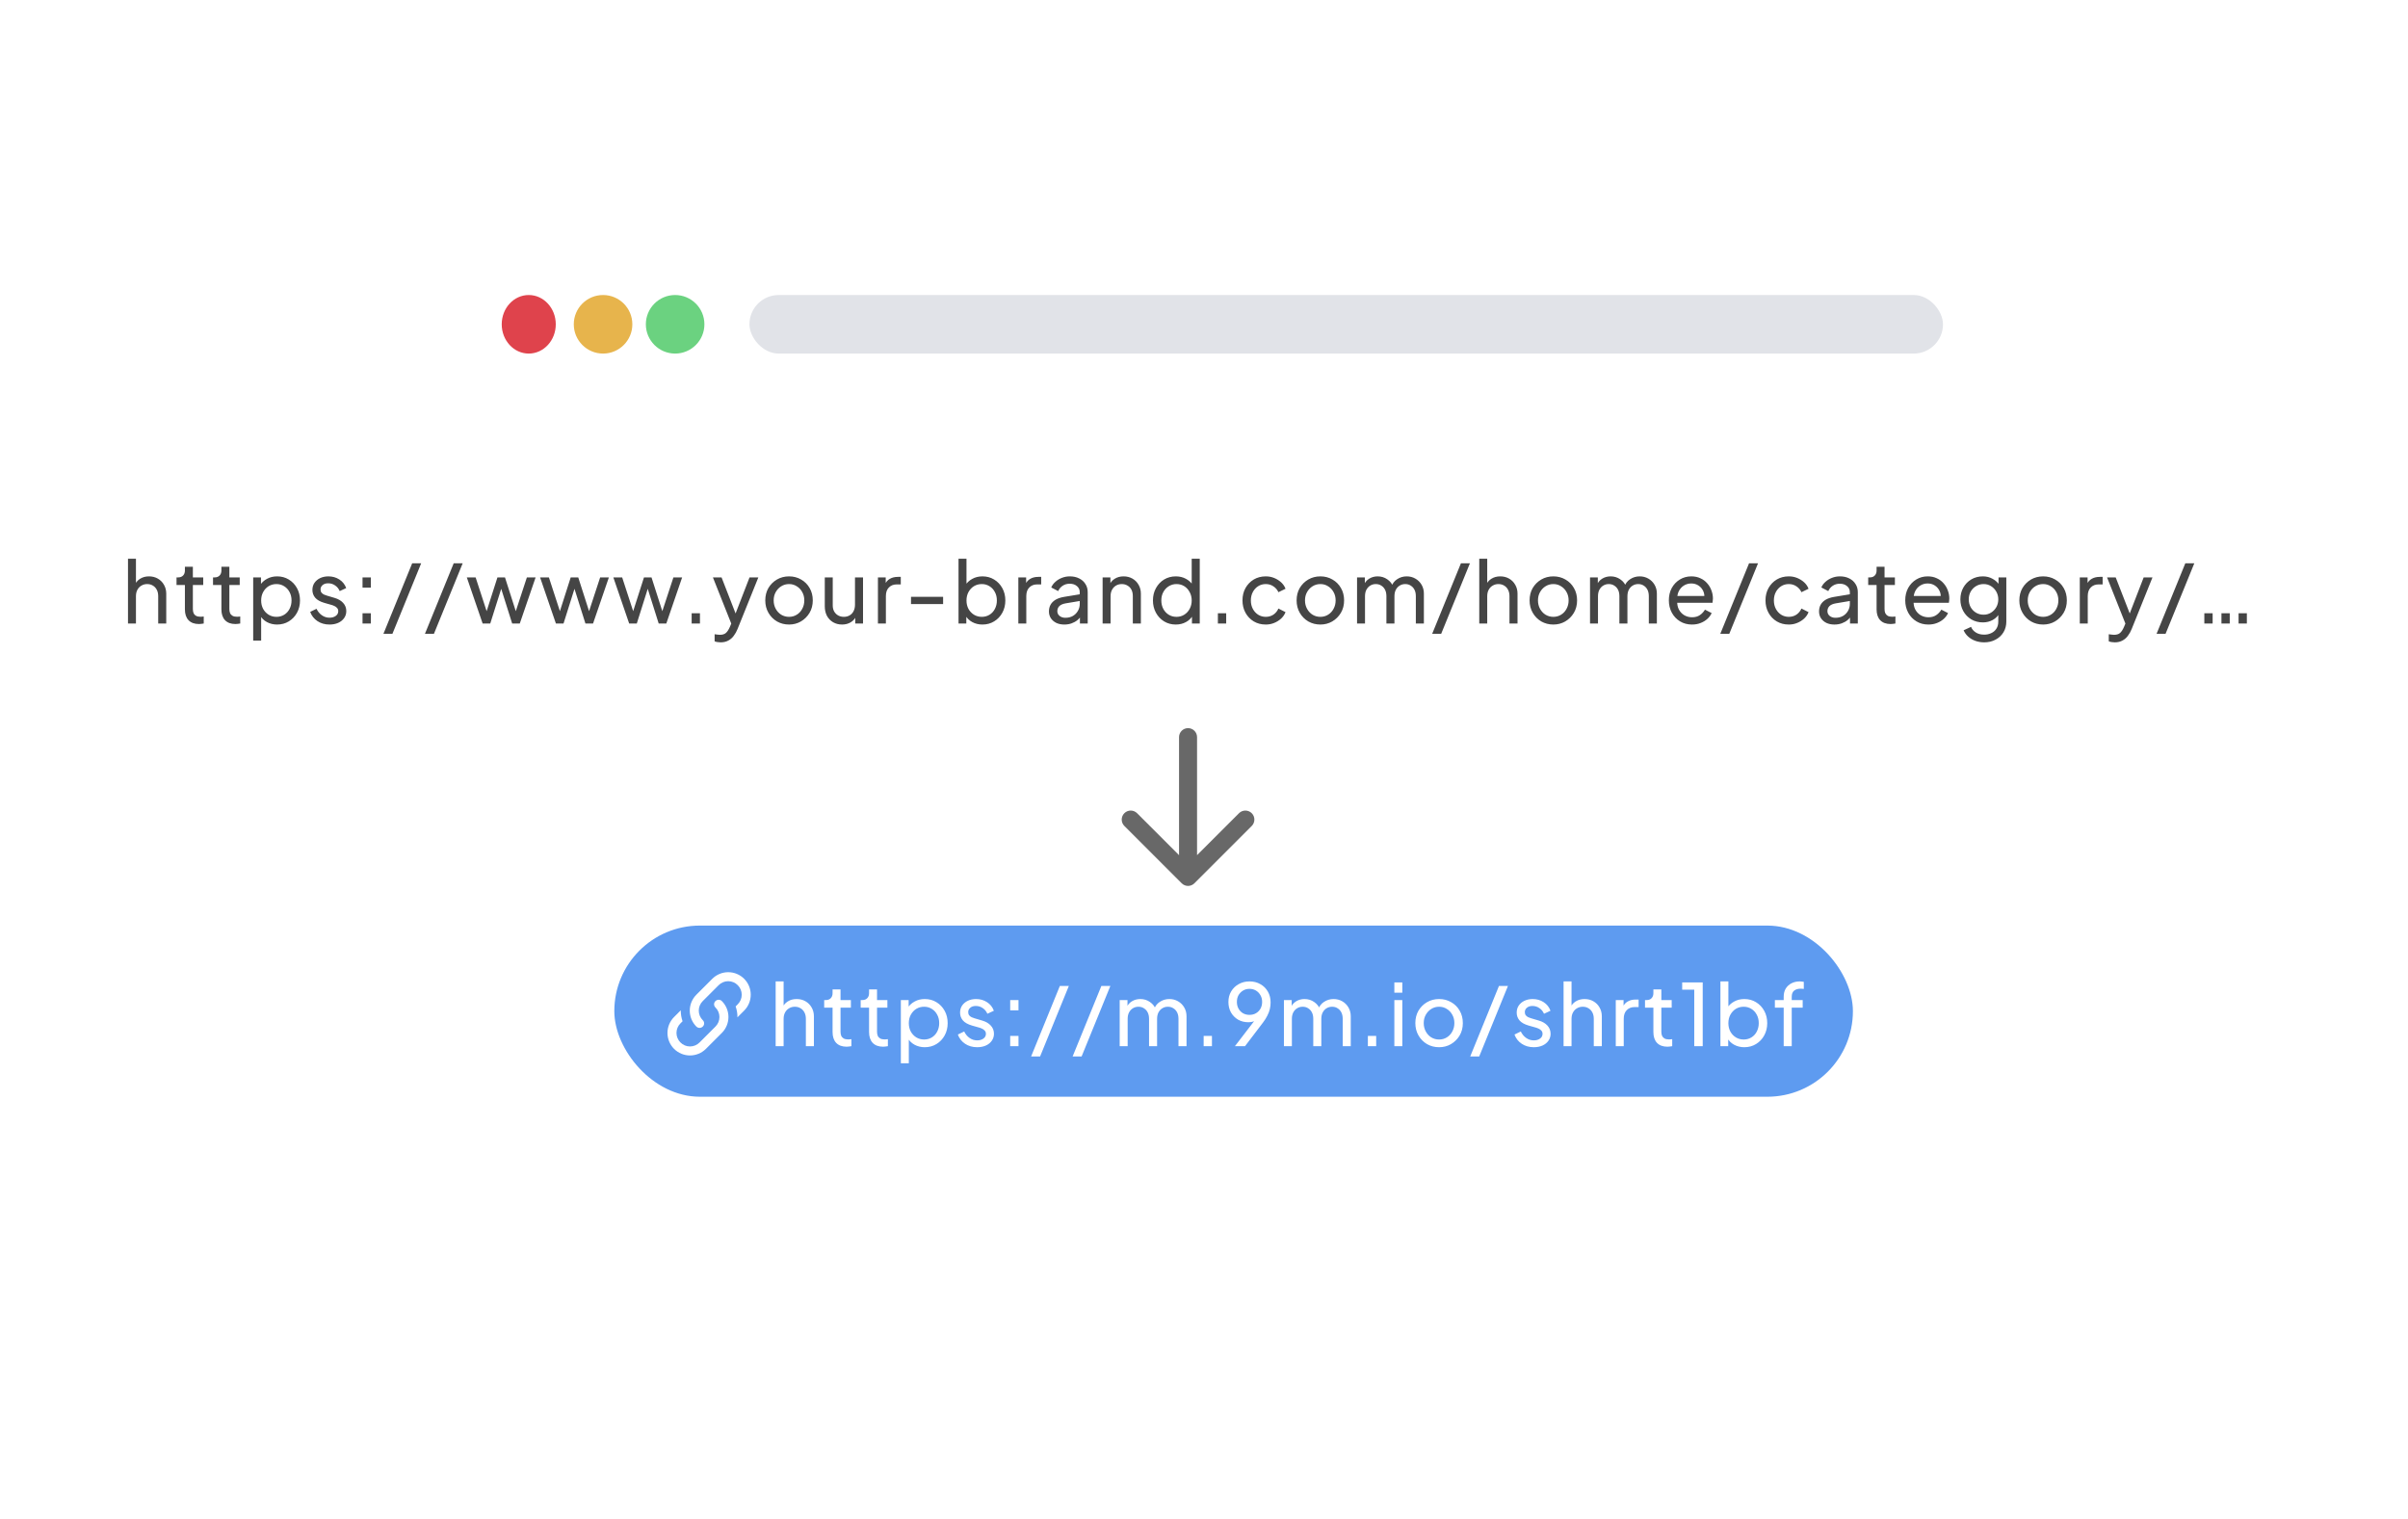 <svg width="336" height="212" viewBox="0 0 336 212" fill="none" xmlns="http://www.w3.org/2000/svg">
<g clip-path="url(#clip0_2680_52444)">
<g filter="url(#filter0_d_2680_52444)">
<rect x="60.581" y="34.879" width="221.217" height="142.032" rx="7.542" fill="white"/>
</g>
<ellipse cx="73.779" cy="45.249" rx="3.771" ry="4.085" fill="#DF434C"/>
<circle cx="84.148" cy="45.249" r="4.085" fill="#E7B44C"/>
<circle cx="94.204" cy="45.249" r="4.085" fill="#6BD280"/>
<rect x="104.573" y="41.164" width="166.541" height="8.17" rx="4.085" fill="#E1E3E8"/>
<g filter="url(#filter1_d_2680_52444)">
<rect x="3.391" y="71.959" width="329.941" height="23.881" rx="11.941" fill="white"/>
</g>
<path d="M17.86 87V77.961H18.97V81.818L18.767 81.71C18.926 81.304 19.181 80.99 19.531 80.767C19.89 80.536 20.308 80.421 20.785 80.421C21.247 80.421 21.657 80.524 22.015 80.731C22.381 80.938 22.668 81.225 22.875 81.591C23.09 81.957 23.197 82.371 23.197 82.833V87H22.075V83.191C22.075 82.833 22.007 82.53 21.872 82.283C21.744 82.037 21.565 81.846 21.334 81.71C21.104 81.567 20.837 81.495 20.535 81.495C20.24 81.495 19.973 81.567 19.734 81.71C19.496 81.846 19.308 82.041 19.173 82.295C19.038 82.542 18.97 82.841 18.97 83.191V87H17.86ZM27.759 87.072C27.131 87.072 26.645 86.892 26.303 86.534C25.968 86.176 25.801 85.671 25.801 85.018V81.627H24.631V80.564H24.87C25.156 80.564 25.383 80.476 25.55 80.301C25.718 80.126 25.801 79.895 25.801 79.609V79.083H26.912V80.564H28.357V81.627H26.912V84.982C26.912 85.197 26.944 85.384 27.007 85.543C27.079 85.702 27.194 85.83 27.354 85.925C27.513 86.013 27.724 86.057 27.986 86.057C28.042 86.057 28.11 86.053 28.189 86.045C28.277 86.037 28.357 86.029 28.428 86.021V87C28.325 87.024 28.209 87.04 28.082 87.048C27.954 87.064 27.847 87.072 27.759 87.072ZM32.852 87.072C32.223 87.072 31.738 86.892 31.395 86.534C31.061 86.176 30.894 85.671 30.894 85.018V81.627H29.724V80.564H29.962C30.249 80.564 30.476 80.476 30.643 80.301C30.81 80.126 30.894 79.895 30.894 79.609V79.083H32.004V80.564H33.449V81.627H32.004V84.982C32.004 85.197 32.036 85.384 32.1 85.543C32.171 85.702 32.287 85.83 32.446 85.925C32.605 86.013 32.816 86.057 33.079 86.057C33.135 86.057 33.202 86.053 33.282 86.045C33.37 86.037 33.449 86.029 33.521 86.021V87C33.417 87.024 33.302 87.04 33.174 87.048C33.047 87.064 32.94 87.072 32.852 87.072ZM35.33 89.388V80.564H36.416V81.949L36.273 81.674C36.512 81.292 36.838 80.99 37.252 80.767C37.666 80.536 38.14 80.421 38.673 80.421C39.278 80.421 39.819 80.568 40.297 80.862C40.782 81.157 41.165 81.559 41.443 82.069C41.722 82.57 41.861 83.143 41.861 83.788C41.861 84.417 41.722 84.986 41.443 85.496C41.165 86.005 40.782 86.407 40.297 86.701C39.819 86.996 39.274 87.143 38.661 87.143C38.144 87.143 37.67 87.028 37.24 86.797C36.818 86.566 36.492 86.24 36.261 85.818L36.44 85.627V89.388H35.33ZM38.577 86.069C38.983 86.069 39.346 85.969 39.664 85.77C39.982 85.571 40.229 85.3 40.404 84.958C40.587 84.608 40.679 84.218 40.679 83.788C40.679 83.342 40.587 82.952 40.404 82.618C40.229 82.275 39.982 82.005 39.664 81.806C39.346 81.599 38.983 81.495 38.577 81.495C38.171 81.495 37.805 81.595 37.479 81.794C37.16 81.993 36.906 82.267 36.715 82.618C36.532 82.96 36.44 83.35 36.44 83.788C36.44 84.218 36.532 84.608 36.715 84.958C36.906 85.3 37.16 85.571 37.479 85.77C37.805 85.969 38.171 86.069 38.577 86.069ZM45.98 87.143C45.335 87.143 44.774 86.984 44.296 86.666C43.819 86.347 43.48 85.917 43.281 85.376L44.165 84.946C44.348 85.328 44.599 85.631 44.917 85.854C45.236 86.077 45.59 86.188 45.98 86.188C46.33 86.188 46.621 86.104 46.852 85.937C47.083 85.77 47.198 85.551 47.198 85.281C47.198 85.09 47.142 84.938 47.031 84.827C46.927 84.707 46.8 84.616 46.649 84.552C46.497 84.481 46.358 84.429 46.231 84.397L45.264 84.122C44.682 83.955 44.257 83.716 43.986 83.406C43.723 83.095 43.592 82.733 43.592 82.319C43.592 81.937 43.687 81.607 43.878 81.328C44.078 81.042 44.344 80.819 44.678 80.659C45.021 80.5 45.403 80.421 45.825 80.421C46.39 80.421 46.895 80.564 47.341 80.85C47.795 81.137 48.117 81.539 48.308 82.056L47.401 82.475C47.258 82.14 47.043 81.877 46.756 81.686C46.47 81.487 46.147 81.388 45.789 81.388C45.463 81.388 45.204 81.472 45.013 81.639C44.822 81.798 44.726 82.001 44.726 82.248C44.726 82.431 44.774 82.582 44.87 82.701C44.965 82.813 45.081 82.9 45.216 82.964C45.351 83.02 45.483 83.067 45.61 83.107L46.661 83.418C47.186 83.569 47.592 83.804 47.879 84.122C48.173 84.441 48.32 84.823 48.32 85.269C48.32 85.627 48.221 85.949 48.022 86.236C47.823 86.522 47.548 86.745 47.198 86.904C46.848 87.064 46.442 87.143 45.98 87.143ZM50.586 87V85.567H51.744V87H50.586ZM50.586 81.997V80.564H51.744V81.997H50.586ZM53.504 88.433L57.516 78.594H58.77L54.758 88.433H53.504ZM59.296 88.433L63.308 78.594H64.562L60.55 88.433H59.296ZM67.345 87L65.136 80.564H66.366L68.121 85.949L67.692 85.937L69.411 80.564H70.462L72.181 85.937L71.751 85.949L73.519 80.564H74.737L72.528 87H71.465L69.769 81.627H70.104L68.408 87H67.345ZM77.569 87L75.36 80.564H76.59L78.345 85.949L77.915 85.937L79.634 80.564H80.685L82.405 85.937L81.975 85.949L83.742 80.564H84.96L82.751 87H81.688L79.993 81.627H80.327L78.631 87H77.569ZM87.792 87L85.583 80.564H86.813L88.568 85.949L88.138 85.937L89.858 80.564H90.908L92.628 85.937L92.198 85.949L93.965 80.564H95.183L92.974 87H91.911L90.216 81.627H90.55L88.855 87H87.792ZM96.51 87V85.567H97.668V87H96.51ZM100.551 89.627C100.407 89.627 100.264 89.615 100.121 89.591C99.978 89.575 99.842 89.539 99.715 89.484V88.493C99.802 88.501 99.91 88.516 100.037 88.54C100.173 88.564 100.304 88.576 100.431 88.576C100.805 88.576 101.088 88.493 101.279 88.325C101.478 88.158 101.665 87.876 101.84 87.478L102.246 86.51L102.222 87.478L99.476 80.564H100.682L102.819 86.057H102.461L104.587 80.564H105.817L102.915 87.764C102.78 88.106 102.605 88.421 102.39 88.707C102.183 88.994 101.928 89.217 101.625 89.376C101.323 89.543 100.965 89.627 100.551 89.627ZM110.103 87.143C109.482 87.143 108.921 87 108.419 86.713C107.918 86.419 107.52 86.017 107.225 85.507C106.931 84.998 106.783 84.421 106.783 83.776C106.783 83.131 106.927 82.558 107.213 82.056C107.508 81.555 107.906 81.157 108.407 80.862C108.909 80.568 109.474 80.421 110.103 80.421C110.724 80.421 111.285 80.568 111.787 80.862C112.288 81.149 112.682 81.543 112.969 82.045C113.263 82.546 113.411 83.123 113.411 83.776C113.411 84.429 113.259 85.01 112.957 85.519C112.654 86.021 112.252 86.419 111.751 86.713C111.257 87 110.708 87.143 110.103 87.143ZM110.103 86.069C110.501 86.069 110.859 85.969 111.178 85.77C111.504 85.571 111.759 85.296 111.942 84.946C112.133 84.596 112.228 84.206 112.228 83.776C112.228 83.338 112.133 82.952 111.942 82.618C111.759 82.275 111.504 82.005 111.178 81.806C110.859 81.599 110.501 81.495 110.103 81.495C109.697 81.495 109.331 81.599 109.004 81.806C108.686 82.005 108.431 82.275 108.24 82.618C108.049 82.952 107.954 83.338 107.954 83.776C107.954 84.206 108.049 84.596 108.24 84.946C108.431 85.296 108.686 85.571 109.004 85.77C109.331 85.969 109.697 86.069 110.103 86.069ZM117.498 87.143C117.036 87.143 116.618 87.036 116.244 86.821C115.878 86.606 115.591 86.307 115.384 85.925C115.185 85.535 115.086 85.09 115.086 84.588V80.564H116.196V84.469C116.196 84.787 116.26 85.066 116.387 85.304C116.523 85.543 116.706 85.73 116.937 85.866C117.175 86.001 117.446 86.069 117.749 86.069C118.051 86.069 118.318 86.001 118.549 85.866C118.787 85.73 118.97 85.535 119.098 85.281C119.233 85.026 119.301 84.723 119.301 84.373V80.564H120.423V87H119.337V85.746L119.516 85.854C119.365 86.26 119.106 86.578 118.74 86.809C118.381 87.032 117.967 87.143 117.498 87.143ZM122.502 87V80.564H123.588V81.746L123.469 81.579C123.62 81.213 123.851 80.942 124.162 80.767C124.472 80.584 124.85 80.492 125.296 80.492H125.69V81.543H125.129C124.675 81.543 124.309 81.686 124.03 81.973C123.752 82.252 123.612 82.65 123.612 83.167V87H122.502ZM127.118 84.29V83.275H131.596V84.29H127.118ZM137.08 87.143C136.562 87.143 136.088 87.028 135.659 86.797C135.237 86.566 134.91 86.24 134.679 85.818L134.835 85.627V87H133.748V77.961H134.859V81.949L134.691 81.674C134.93 81.292 135.257 80.99 135.671 80.767C136.084 80.536 136.558 80.421 137.091 80.421C137.696 80.421 138.238 80.568 138.715 80.862C139.201 81.157 139.583 81.559 139.862 82.069C140.14 82.57 140.28 83.143 140.28 83.788C140.28 84.417 140.14 84.986 139.862 85.496C139.583 86.005 139.201 86.407 138.715 86.701C138.238 86.996 137.692 87.143 137.08 87.143ZM136.996 86.069C137.402 86.069 137.764 85.969 138.083 85.77C138.401 85.571 138.648 85.3 138.823 84.958C139.006 84.608 139.097 84.218 139.097 83.788C139.097 83.342 139.006 82.952 138.823 82.618C138.648 82.275 138.401 82.005 138.083 81.806C137.764 81.599 137.402 81.495 136.996 81.495C136.59 81.495 136.224 81.595 135.897 81.794C135.579 81.993 135.324 82.267 135.133 82.618C134.95 82.96 134.859 83.35 134.859 83.788C134.859 84.218 134.95 84.608 135.133 84.958C135.324 85.3 135.579 85.571 135.897 85.77C136.224 85.969 136.59 86.069 136.996 86.069ZM142.094 87V80.564H143.181V81.746L143.061 81.579C143.212 81.213 143.443 80.942 143.754 80.767C144.064 80.584 144.442 80.492 144.888 80.492H145.282V81.543H144.721C144.267 81.543 143.901 81.686 143.622 81.973C143.344 82.252 143.204 82.65 143.204 83.167V87H142.094ZM148.513 87.143C148.091 87.143 147.717 87.068 147.391 86.916C147.073 86.757 146.822 86.542 146.639 86.272C146.456 85.993 146.364 85.675 146.364 85.316C146.364 84.974 146.436 84.668 146.579 84.397C146.73 84.118 146.961 83.883 147.272 83.692C147.59 83.501 147.988 83.366 148.466 83.286L150.854 82.892V83.824L148.716 84.182C148.302 84.254 148 84.385 147.809 84.576C147.626 84.767 147.534 85.002 147.534 85.281C147.534 85.543 147.638 85.762 147.845 85.937C148.06 86.112 148.326 86.2 148.645 86.2C149.051 86.2 149.401 86.116 149.696 85.949C149.998 85.774 150.233 85.539 150.4 85.245C150.575 84.95 150.663 84.624 150.663 84.266V82.63C150.663 82.279 150.531 81.997 150.269 81.782C150.014 81.559 149.676 81.448 149.254 81.448C148.888 81.448 148.561 81.543 148.275 81.734C147.996 81.917 147.789 82.164 147.654 82.475L146.686 81.973C146.806 81.678 146.997 81.416 147.26 81.185C147.522 80.946 147.829 80.759 148.179 80.624C148.529 80.488 148.895 80.421 149.278 80.421C149.771 80.421 150.205 80.516 150.579 80.707C150.953 80.89 151.244 81.149 151.451 81.483C151.666 81.81 151.773 82.192 151.773 82.63V87H150.687V85.782L150.89 85.854C150.754 86.108 150.571 86.331 150.34 86.522C150.109 86.713 149.839 86.865 149.528 86.976C149.218 87.088 148.88 87.143 148.513 87.143ZM153.853 87V80.564H154.94V81.818L154.761 81.71C154.92 81.304 155.175 80.99 155.525 80.767C155.883 80.536 156.301 80.421 156.779 80.421C157.24 80.421 157.65 80.524 158.009 80.731C158.375 80.938 158.661 81.225 158.868 81.591C159.083 81.957 159.191 82.371 159.191 82.833V87H158.068V83.191C158.068 82.833 158.005 82.53 157.877 82.283C157.75 82.037 157.567 81.846 157.328 81.71C157.097 81.567 156.83 81.495 156.528 81.495C156.225 81.495 155.955 81.567 155.716 81.71C155.485 81.846 155.302 82.041 155.167 82.295C155.031 82.542 154.964 82.841 154.964 83.191V87H153.853ZM164.063 87.143C163.458 87.143 162.913 86.996 162.428 86.701C161.95 86.407 161.572 86.005 161.293 85.496C161.015 84.986 160.875 84.417 160.875 83.788C160.875 83.143 161.015 82.57 161.293 82.069C161.572 81.559 161.95 81.157 162.428 80.862C162.913 80.568 163.458 80.421 164.063 80.421C164.597 80.421 165.07 80.536 165.484 80.767C165.898 80.99 166.225 81.292 166.464 81.674L166.284 81.949V77.961H167.407V87H166.32V85.627L166.464 85.818C166.241 86.24 165.914 86.566 165.484 86.797C165.063 87.028 164.589 87.143 164.063 87.143ZM164.159 86.069C164.565 86.069 164.927 85.969 165.246 85.77C165.564 85.571 165.815 85.3 165.998 84.958C166.189 84.608 166.284 84.218 166.284 83.788C166.284 83.35 166.189 82.96 165.998 82.618C165.815 82.267 165.564 81.993 165.246 81.794C164.927 81.595 164.565 81.495 164.159 81.495C163.761 81.495 163.399 81.599 163.072 81.806C162.754 82.005 162.503 82.275 162.32 82.618C162.137 82.952 162.045 83.342 162.045 83.788C162.045 84.218 162.137 84.608 162.32 84.958C162.503 85.3 162.754 85.571 163.072 85.77C163.391 85.969 163.753 86.069 164.159 86.069ZM169.938 87V85.567H171.096V87H169.938ZM176.617 87.143C175.988 87.143 175.427 86.996 174.933 86.701C174.448 86.407 174.066 86.005 173.787 85.496C173.508 84.986 173.369 84.413 173.369 83.776C173.369 83.131 173.508 82.558 173.787 82.056C174.066 81.555 174.448 81.157 174.933 80.862C175.427 80.568 175.988 80.421 176.617 80.421C177.039 80.421 177.433 80.496 177.799 80.647C178.165 80.799 178.488 81.002 178.766 81.257C179.045 81.511 179.248 81.81 179.375 82.152L178.384 82.63C178.233 82.295 178.002 82.025 177.692 81.818C177.381 81.603 177.023 81.495 176.617 81.495C176.227 81.495 175.873 81.595 175.554 81.794C175.244 81.993 174.997 82.263 174.814 82.606C174.631 82.948 174.539 83.342 174.539 83.788C174.539 84.218 174.631 84.608 174.814 84.958C174.997 85.3 175.244 85.571 175.554 85.77C175.873 85.969 176.227 86.069 176.617 86.069C177.023 86.069 177.381 85.965 177.692 85.758C178.002 85.543 178.233 85.261 178.384 84.91L179.375 85.412C179.248 85.746 179.045 86.045 178.766 86.307C178.488 86.562 178.165 86.765 177.799 86.916C177.433 87.068 177.039 87.143 176.617 87.143ZM184.242 87.143C183.621 87.143 183.06 87 182.558 86.713C182.057 86.419 181.658 86.017 181.364 85.507C181.069 84.998 180.922 84.421 180.922 83.776C180.922 83.131 181.065 82.558 181.352 82.056C181.647 81.555 182.045 81.157 182.546 80.862C183.048 80.568 183.613 80.421 184.242 80.421C184.863 80.421 185.424 80.568 185.925 80.862C186.427 81.149 186.821 81.543 187.107 82.045C187.402 82.546 187.549 83.123 187.549 83.776C187.549 84.429 187.398 85.01 187.096 85.519C186.793 86.021 186.391 86.419 185.889 86.713C185.396 87 184.847 87.143 184.242 87.143ZM184.242 86.069C184.64 86.069 184.998 85.969 185.316 85.77C185.643 85.571 185.897 85.296 186.081 84.946C186.272 84.596 186.367 84.206 186.367 83.776C186.367 83.338 186.272 82.952 186.081 82.618C185.897 82.275 185.643 82.005 185.316 81.806C184.998 81.599 184.64 81.495 184.242 81.495C183.836 81.495 183.47 81.599 183.143 81.806C182.825 82.005 182.57 82.275 182.379 82.618C182.188 82.952 182.092 83.338 182.092 83.776C182.092 84.206 182.188 84.596 182.379 84.946C182.57 85.296 182.825 85.571 183.143 85.77C183.47 85.969 183.836 86.069 184.242 86.069ZM189.356 87V80.564H190.442V81.877L190.287 81.674C190.446 81.269 190.701 80.958 191.051 80.743C191.402 80.528 191.796 80.421 192.234 80.421C192.735 80.421 193.185 80.56 193.583 80.839C193.989 81.117 194.267 81.483 194.419 81.937L194.108 81.949C194.275 81.448 194.558 81.069 194.956 80.815C195.354 80.552 195.796 80.421 196.281 80.421C196.727 80.421 197.129 80.524 197.487 80.731C197.854 80.938 198.144 81.225 198.359 81.591C198.574 81.957 198.682 82.371 198.682 82.833V87H197.559V83.191C197.559 82.833 197.495 82.53 197.368 82.283C197.241 82.037 197.066 81.846 196.843 81.71C196.628 81.567 196.373 81.495 196.078 81.495C195.792 81.495 195.533 81.567 195.302 81.71C195.079 81.846 194.9 82.041 194.765 82.295C194.638 82.542 194.574 82.841 194.574 83.191V87H193.452V83.191C193.452 82.833 193.388 82.53 193.26 82.283C193.133 82.037 192.958 81.846 192.735 81.71C192.52 81.567 192.265 81.495 191.971 81.495C191.684 81.495 191.426 81.567 191.195 81.71C190.972 81.846 190.793 82.041 190.657 82.295C190.53 82.542 190.466 82.841 190.466 83.191V87H189.356ZM199.841 88.433L203.853 78.594H205.107L201.095 88.433H199.841ZM206.409 87V77.961H207.52V81.818L207.317 81.71C207.476 81.304 207.731 80.99 208.081 80.767C208.439 80.536 208.857 80.421 209.335 80.421C209.796 80.421 210.206 80.524 210.565 80.731C210.931 80.938 211.217 81.225 211.424 81.591C211.639 81.957 211.747 82.371 211.747 82.833V87H210.624V83.191C210.624 82.833 210.557 82.53 210.421 82.283C210.294 82.037 210.115 81.846 209.884 81.71C209.653 81.567 209.386 81.495 209.084 81.495C208.789 81.495 208.523 81.567 208.284 81.71C208.045 81.846 207.858 82.041 207.723 82.295C207.587 82.542 207.52 82.841 207.52 83.191V87H206.409ZM216.751 87.143C216.13 87.143 215.569 87 215.067 86.713C214.566 86.419 214.168 86.017 213.873 85.507C213.578 84.998 213.431 84.421 213.431 83.776C213.431 83.131 213.574 82.558 213.861 82.056C214.156 81.555 214.554 81.157 215.055 80.862C215.557 80.568 216.122 80.421 216.751 80.421C217.372 80.421 217.933 80.568 218.434 80.862C218.936 81.149 219.33 81.543 219.616 82.045C219.911 82.546 220.058 83.123 220.058 83.776C220.058 84.429 219.907 85.01 219.605 85.519C219.302 86.021 218.9 86.419 218.399 86.713C217.905 87 217.356 87.143 216.751 87.143ZM216.751 86.069C217.149 86.069 217.507 85.969 217.825 85.77C218.152 85.571 218.406 85.296 218.59 84.946C218.781 84.596 218.876 84.206 218.876 83.776C218.876 83.338 218.781 82.952 218.59 82.618C218.406 82.275 218.152 82.005 217.825 81.806C217.507 81.599 217.149 81.495 216.751 81.495C216.345 81.495 215.979 81.599 215.652 81.806C215.334 82.005 215.079 82.275 214.888 82.618C214.697 82.952 214.601 83.338 214.601 83.776C214.601 84.206 214.697 84.596 214.888 84.946C215.079 85.296 215.334 85.571 215.652 85.77C215.979 85.969 216.345 86.069 216.751 86.069ZM221.865 87V80.564H222.951V81.877L222.796 81.674C222.955 81.269 223.21 80.958 223.56 80.743C223.911 80.528 224.305 80.421 224.743 80.421C225.244 80.421 225.694 80.56 226.092 80.839C226.498 81.117 226.777 81.483 226.928 81.937L226.617 81.949C226.784 81.448 227.067 81.069 227.465 80.815C227.863 80.552 228.305 80.421 228.791 80.421C229.236 80.421 229.638 80.524 229.997 80.731C230.363 80.938 230.653 81.225 230.868 81.591C231.083 81.957 231.191 82.371 231.191 82.833V87H230.068V83.191C230.068 82.833 230.004 82.53 229.877 82.283C229.75 82.037 229.575 81.846 229.352 81.71C229.137 81.567 228.882 81.495 228.588 81.495C228.301 81.495 228.042 81.567 227.811 81.71C227.588 81.846 227.409 82.041 227.274 82.295C227.147 82.542 227.083 82.841 227.083 83.191V87H225.961V83.191C225.961 82.833 225.897 82.53 225.77 82.283C225.642 82.037 225.467 81.846 225.244 81.71C225.029 81.567 224.774 81.495 224.48 81.495C224.193 81.495 223.935 81.567 223.704 81.71C223.481 81.846 223.302 82.041 223.166 82.295C223.039 82.542 222.975 82.841 222.975 83.191V87H221.865ZM236.087 87.143C235.466 87.143 234.913 86.996 234.428 86.701C233.942 86.407 233.56 86.005 233.281 85.496C233.003 84.978 232.863 84.401 232.863 83.764C232.863 83.119 232.999 82.546 233.269 82.045C233.548 81.543 233.922 81.149 234.392 80.862C234.869 80.568 235.403 80.421 235.992 80.421C236.469 80.421 236.891 80.508 237.257 80.683C237.632 80.85 237.946 81.081 238.201 81.376C238.464 81.662 238.663 81.993 238.798 82.367C238.941 82.733 239.013 83.115 239.013 83.513C239.013 83.601 239.005 83.7 238.989 83.812C238.981 83.915 238.969 84.015 238.953 84.11H233.675V83.155H238.308L237.783 83.585C237.855 83.171 237.815 82.801 237.663 82.475C237.512 82.148 237.289 81.889 236.995 81.698C236.7 81.507 236.366 81.412 235.992 81.412C235.618 81.412 235.275 81.507 234.965 81.698C234.654 81.889 234.412 82.164 234.236 82.522C234.069 82.873 234.002 83.29 234.034 83.776C234.002 84.246 234.073 84.66 234.248 85.018C234.432 85.368 234.686 85.643 235.013 85.842C235.347 86.033 235.709 86.128 236.099 86.128C236.529 86.128 236.891 86.029 237.186 85.83C237.48 85.631 237.719 85.376 237.902 85.066L238.834 85.543C238.706 85.838 238.507 86.108 238.237 86.355C237.974 86.594 237.66 86.785 237.293 86.928C236.935 87.072 236.533 87.143 236.087 87.143ZM240.043 88.433L244.055 78.594H245.309L241.297 88.433H240.043ZM249.596 87.143C248.967 87.143 248.406 86.996 247.913 86.701C247.427 86.407 247.045 86.005 246.766 85.496C246.488 84.986 246.348 84.413 246.348 83.776C246.348 83.131 246.488 82.558 246.766 82.056C247.045 81.555 247.427 81.157 247.913 80.862C248.406 80.568 248.967 80.421 249.596 80.421C250.018 80.421 250.412 80.496 250.778 80.647C251.145 80.799 251.467 81.002 251.746 81.257C252.024 81.511 252.227 81.81 252.355 82.152L251.363 82.63C251.212 82.295 250.981 82.025 250.671 81.818C250.36 81.603 250.002 81.495 249.596 81.495C249.206 81.495 248.852 81.595 248.534 81.794C248.223 81.993 247.976 82.263 247.793 82.606C247.61 82.948 247.519 83.342 247.519 83.788C247.519 84.218 247.61 84.608 247.793 84.958C247.976 85.3 248.223 85.571 248.534 85.77C248.852 85.969 249.206 86.069 249.596 86.069C250.002 86.069 250.36 85.965 250.671 85.758C250.981 85.543 251.212 85.261 251.363 84.91L252.355 85.412C252.227 85.746 252.024 86.045 251.746 86.307C251.467 86.562 251.145 86.765 250.778 86.916C250.412 87.068 250.018 87.143 249.596 87.143ZM255.969 87.143C255.547 87.143 255.173 87.068 254.847 86.916C254.528 86.757 254.277 86.542 254.094 86.272C253.911 85.993 253.82 85.675 253.82 85.316C253.82 84.974 253.891 84.668 254.035 84.397C254.186 84.118 254.417 83.883 254.727 83.692C255.046 83.501 255.444 83.366 255.921 83.286L258.309 82.892V83.824L256.172 84.182C255.758 84.254 255.456 84.385 255.265 84.576C255.081 84.767 254.99 85.002 254.99 85.281C254.99 85.543 255.093 85.762 255.3 85.937C255.515 86.112 255.782 86.2 256.1 86.2C256.506 86.2 256.857 86.116 257.151 85.949C257.454 85.774 257.689 85.539 257.856 85.245C258.031 84.95 258.118 84.624 258.118 84.266V82.63C258.118 82.279 257.987 81.997 257.724 81.782C257.47 81.559 257.131 81.448 256.709 81.448C256.343 81.448 256.017 81.543 255.73 81.734C255.452 81.917 255.245 82.164 255.109 82.475L254.142 81.973C254.262 81.678 254.453 81.416 254.715 81.185C254.978 80.946 255.284 80.759 255.635 80.624C255.985 80.488 256.351 80.421 256.733 80.421C257.227 80.421 257.661 80.516 258.035 80.707C258.409 80.89 258.699 81.149 258.906 81.483C259.121 81.81 259.229 82.192 259.229 82.63V87H258.142V85.782L258.345 85.854C258.21 86.108 258.027 86.331 257.796 86.522C257.565 86.713 257.294 86.865 256.984 86.976C256.674 87.088 256.335 87.143 255.969 87.143ZM263.807 87.072C263.178 87.072 262.693 86.892 262.351 86.534C262.016 86.176 261.849 85.671 261.849 85.018V81.627H260.679V80.564H260.918C261.204 80.564 261.431 80.476 261.598 80.301C261.765 80.126 261.849 79.895 261.849 79.609V79.083H262.96V80.564H264.404V81.627H262.96V84.982C262.96 85.197 262.991 85.384 263.055 85.543C263.127 85.702 263.242 85.83 263.401 85.925C263.561 86.013 263.771 86.057 264.034 86.057C264.09 86.057 264.158 86.053 264.237 86.045C264.325 86.037 264.404 86.029 264.476 86.021V87C264.372 87.024 264.257 87.04 264.13 87.048C264.002 87.064 263.895 87.072 263.807 87.072ZM269.071 87.143C268.45 87.143 267.897 86.996 267.411 86.701C266.926 86.407 266.544 86.005 266.265 85.496C265.986 84.978 265.847 84.401 265.847 83.764C265.847 83.119 265.983 82.546 266.253 82.045C266.532 81.543 266.906 81.149 267.376 80.862C267.853 80.568 268.387 80.421 268.976 80.421C269.453 80.421 269.875 80.508 270.241 80.683C270.616 80.85 270.93 81.081 271.185 81.376C271.447 81.662 271.646 81.993 271.782 82.367C271.925 82.733 271.997 83.115 271.997 83.513C271.997 83.601 271.989 83.7 271.973 83.812C271.965 83.915 271.953 84.015 271.937 84.11H266.659V83.155H271.292L270.767 83.585C270.838 83.171 270.799 82.801 270.647 82.475C270.496 82.148 270.273 81.889 269.979 81.698C269.684 81.507 269.35 81.412 268.976 81.412C268.602 81.412 268.259 81.507 267.949 81.698C267.638 81.889 267.396 82.164 267.22 82.522C267.053 82.873 266.986 83.29 267.017 83.776C266.986 84.246 267.057 84.66 267.232 85.018C267.415 85.368 267.67 85.643 267.997 85.842C268.331 86.033 268.693 86.128 269.083 86.128C269.513 86.128 269.875 86.029 270.17 85.83C270.464 85.631 270.703 85.376 270.886 85.066L271.818 85.543C271.69 85.838 271.491 86.108 271.221 86.355C270.958 86.594 270.643 86.785 270.277 86.928C269.919 87.072 269.517 87.143 269.071 87.143ZM276.872 89.627C276.418 89.627 275.996 89.555 275.606 89.412C275.224 89.269 274.893 89.07 274.615 88.815C274.344 88.568 274.137 88.278 273.994 87.943L275.033 87.466C275.144 87.768 275.355 88.023 275.666 88.23C275.984 88.445 276.382 88.552 276.86 88.552C277.226 88.552 277.556 88.481 277.851 88.337C278.153 88.202 278.392 87.995 278.567 87.716C278.742 87.446 278.83 87.115 278.83 86.725V85.281L279.033 85.496C278.81 85.933 278.488 86.268 278.066 86.499C277.652 86.729 277.194 86.845 276.692 86.845C276.087 86.845 275.546 86.706 275.069 86.427C274.591 86.14 274.217 85.754 273.946 85.269C273.675 84.775 273.54 84.23 273.54 83.633C273.54 83.028 273.675 82.482 273.946 81.997C274.217 81.511 274.587 81.129 275.057 80.85C275.534 80.564 276.076 80.421 276.68 80.421C277.182 80.421 277.636 80.536 278.042 80.767C278.456 80.99 278.786 81.3 279.033 81.698L278.866 81.997V80.564H279.952V86.725C279.952 87.283 279.821 87.78 279.558 88.218C279.296 88.656 278.929 88.998 278.46 89.245C277.998 89.5 277.469 89.627 276.872 89.627ZM276.788 85.77C277.17 85.77 277.512 85.675 277.815 85.484C278.125 85.293 278.372 85.038 278.555 84.719C278.738 84.393 278.83 84.031 278.83 83.633C278.83 83.243 278.738 82.884 278.555 82.558C278.372 82.232 278.125 81.973 277.815 81.782C277.512 81.591 277.17 81.495 276.788 81.495C276.398 81.495 276.044 81.591 275.725 81.782C275.407 81.973 275.156 82.232 274.973 82.558C274.798 82.876 274.71 83.235 274.71 83.633C274.71 84.031 274.798 84.393 274.973 84.719C275.156 85.038 275.403 85.293 275.713 85.484C276.032 85.675 276.39 85.77 276.788 85.77ZM285.089 87.143C284.468 87.143 283.907 87 283.405 86.713C282.904 86.419 282.506 86.017 282.211 85.507C281.917 84.998 281.769 84.421 281.769 83.776C281.769 83.131 281.913 82.558 282.199 82.056C282.494 81.555 282.892 81.157 283.393 80.862C283.895 80.568 284.46 80.421 285.089 80.421C285.71 80.421 286.271 80.568 286.773 80.862C287.274 81.149 287.668 81.543 287.955 82.045C288.249 82.546 288.396 83.123 288.396 83.776C288.396 84.429 288.245 85.01 287.943 85.519C287.64 86.021 287.238 86.419 286.737 86.713C286.243 87 285.694 87.143 285.089 87.143ZM285.089 86.069C285.487 86.069 285.845 85.969 286.164 85.77C286.49 85.571 286.745 85.296 286.928 84.946C287.119 84.596 287.214 84.206 287.214 83.776C287.214 83.338 287.119 82.952 286.928 82.618C286.745 82.275 286.49 82.005 286.164 81.806C285.845 81.599 285.487 81.495 285.089 81.495C284.683 81.495 284.317 81.599 283.99 81.806C283.672 82.005 283.417 82.275 283.226 82.618C283.035 82.952 282.94 83.338 282.94 83.776C282.94 84.206 283.035 84.596 283.226 84.946C283.417 85.296 283.672 85.571 283.99 85.77C284.317 85.969 284.683 86.069 285.089 86.069ZM290.203 87V80.564H291.29V81.746L291.17 81.579C291.322 81.213 291.552 80.942 291.863 80.767C292.173 80.584 292.551 80.492 292.997 80.492H293.391V81.543H292.83C292.376 81.543 292.01 81.686 291.731 81.973C291.453 82.252 291.314 82.65 291.314 83.167V87H290.203ZM295.082 89.627C294.939 89.627 294.796 89.615 294.652 89.591C294.509 89.575 294.374 89.539 294.246 89.484V88.493C294.334 88.501 294.441 88.516 294.569 88.54C294.704 88.564 294.835 88.576 294.963 88.576C295.337 88.576 295.62 88.493 295.811 88.325C296.01 88.158 296.197 87.876 296.372 87.478L296.778 86.51L296.754 87.478L294.008 80.564H295.214L297.351 86.057H296.993L299.118 80.564H300.348L297.446 87.764C297.311 88.106 297.136 88.421 296.921 88.707C296.714 88.994 296.459 89.217 296.157 89.376C295.854 89.543 295.496 89.627 295.082 89.627ZM300.918 88.433L304.93 78.594H306.184L302.172 88.433H300.918ZM307.582 87V85.567H308.74V87H307.582ZM309.97 87V85.567H311.128V87H309.97ZM312.358 87V85.567H313.516V87H312.358Z" fill="#454545"/>
<path d="M164.885 123.245C165.376 123.736 166.172 123.736 166.663 123.245L174.662 115.246C175.152 114.755 175.152 113.959 174.662 113.468C174.171 112.977 173.375 112.977 172.884 113.468L165.774 120.579L158.664 113.468C158.173 112.977 157.377 112.977 156.886 113.468C156.395 113.959 156.395 114.755 156.886 115.246L164.885 123.245ZM167.031 102.855C167.031 102.16 166.468 101.598 165.774 101.598C165.08 101.598 164.517 102.16 164.517 102.855H167.031ZM167.031 122.356V102.855H164.517V122.356H167.031Z" fill="#686868"/>
<rect x="85.719" y="129.148" width="172.826" height="23.881" rx="11.941" fill="#5E9BF0"/>
<path d="M108.231 145.976V136.937H109.342V140.794L109.139 140.687C109.298 140.281 109.553 139.966 109.903 139.743C110.261 139.512 110.679 139.397 111.157 139.397C111.618 139.397 112.028 139.5 112.387 139.707C112.753 139.914 113.039 140.201 113.246 140.567C113.461 140.933 113.569 141.347 113.569 141.809V145.976H112.446V142.167C112.446 141.809 112.379 141.507 112.243 141.26C112.116 141.013 111.937 140.822 111.706 140.687C111.475 140.543 111.208 140.472 110.906 140.472C110.611 140.472 110.345 140.543 110.106 140.687C109.867 140.822 109.68 141.017 109.545 141.272C109.409 141.518 109.342 141.817 109.342 142.167V145.976H108.231ZM118.131 146.048C117.502 146.048 117.017 145.869 116.674 145.511C116.34 145.152 116.173 144.647 116.173 143.994V140.603H115.003V139.54H115.241C115.528 139.54 115.755 139.453 115.922 139.278C116.089 139.102 116.173 138.872 116.173 138.585V138.06H117.283V139.54H118.728V140.603H117.283V143.958C117.283 144.173 117.315 144.36 117.379 144.52C117.45 144.679 117.566 144.806 117.725 144.902C117.884 144.989 118.095 145.033 118.358 145.033C118.414 145.033 118.481 145.029 118.561 145.021C118.648 145.013 118.728 145.005 118.8 144.997V145.976C118.696 146 118.581 146.016 118.453 146.024C118.326 146.04 118.219 146.048 118.131 146.048ZM123.224 146.048C122.595 146.048 122.109 145.869 121.767 145.511C121.432 145.152 121.265 144.647 121.265 143.994V140.603H120.095V139.54H120.334C120.62 139.54 120.847 139.453 121.015 139.278C121.182 139.102 121.265 138.872 121.265 138.585V138.06H122.376V139.54H123.821V140.603H122.376V143.958C122.376 144.173 122.408 144.36 122.471 144.52C122.543 144.679 122.658 144.806 122.818 144.902C122.977 144.989 123.188 145.033 123.45 145.033C123.506 145.033 123.574 145.029 123.653 145.021C123.741 145.013 123.821 145.005 123.892 144.997V145.976C123.789 146 123.673 146.016 123.546 146.024C123.419 146.04 123.311 146.048 123.224 146.048ZM125.701 148.364V139.54H126.788V140.925L126.644 140.651C126.883 140.269 127.21 139.966 127.624 139.743C128.037 139.512 128.511 139.397 129.044 139.397C129.649 139.397 130.191 139.544 130.668 139.839C131.154 140.133 131.536 140.535 131.815 141.045C132.093 141.546 132.233 142.119 132.233 142.764C132.233 143.393 132.093 143.962 131.815 144.472C131.536 144.981 131.154 145.383 130.668 145.678C130.191 145.972 129.645 146.12 129.033 146.12C128.515 146.12 128.041 146.004 127.612 145.773C127.19 145.542 126.863 145.216 126.632 144.794L126.812 144.603V148.364H125.701ZM128.949 145.045C129.355 145.045 129.717 144.945 130.036 144.746C130.354 144.547 130.601 144.277 130.776 143.934C130.959 143.584 131.051 143.194 131.051 142.764C131.051 142.318 130.959 141.928 130.776 141.594C130.601 141.252 130.354 140.981 130.036 140.782C129.717 140.575 129.355 140.472 128.949 140.472C128.543 140.472 128.177 140.571 127.85 140.77C127.532 140.969 127.277 141.244 127.086 141.594C126.903 141.936 126.812 142.326 126.812 142.764C126.812 143.194 126.903 143.584 127.086 143.934C127.277 144.277 127.532 144.547 127.85 144.746C128.177 144.945 128.543 145.045 128.949 145.045ZM136.352 146.12C135.707 146.12 135.146 145.96 134.668 145.642C134.19 145.324 133.852 144.894 133.653 144.352L134.537 143.923C134.72 144.305 134.97 144.607 135.289 144.83C135.607 145.053 135.961 145.164 136.352 145.164C136.702 145.164 136.992 145.081 137.223 144.914C137.454 144.746 137.569 144.528 137.569 144.257C137.569 144.066 137.514 143.915 137.402 143.803C137.299 143.684 137.171 143.592 137.02 143.528C136.869 143.457 136.73 143.405 136.602 143.373L135.635 143.099C135.054 142.931 134.628 142.693 134.357 142.382C134.095 142.072 133.963 141.71 133.963 141.296C133.963 140.913 134.059 140.583 134.25 140.304C134.449 140.018 134.716 139.795 135.05 139.636C135.392 139.477 135.774 139.397 136.196 139.397C136.761 139.397 137.267 139.54 137.713 139.827C138.167 140.113 138.489 140.515 138.68 141.033L137.772 141.451C137.629 141.116 137.414 140.854 137.128 140.663C136.841 140.464 136.519 140.364 136.16 140.364C135.834 140.364 135.575 140.448 135.384 140.615C135.193 140.774 135.098 140.977 135.098 141.224C135.098 141.407 135.146 141.558 135.241 141.678C135.337 141.789 135.452 141.877 135.587 141.94C135.723 141.996 135.854 142.044 135.981 142.084L137.032 142.394C137.558 142.545 137.964 142.78 138.25 143.099C138.545 143.417 138.692 143.799 138.692 144.245C138.692 144.603 138.592 144.926 138.393 145.212C138.194 145.499 137.92 145.722 137.569 145.881C137.219 146.04 136.813 146.12 136.352 146.12ZM140.958 145.976V144.543H142.116V145.976H140.958ZM140.958 140.973V139.54H142.116V140.973H140.958ZM143.876 147.409L147.888 137.57H149.142L145.129 147.409H143.876ZM149.668 147.409L153.68 137.57H154.934L150.922 147.409H149.668ZM156.236 145.976V139.54H157.323V140.854L157.168 140.651C157.327 140.245 157.581 139.934 157.932 139.719C158.282 139.504 158.676 139.397 159.114 139.397C159.615 139.397 160.065 139.536 160.463 139.815C160.869 140.094 161.148 140.46 161.299 140.913L160.989 140.925C161.156 140.424 161.438 140.046 161.836 139.791C162.234 139.528 162.676 139.397 163.162 139.397C163.608 139.397 164.01 139.5 164.368 139.707C164.734 139.914 165.025 140.201 165.239 140.567C165.454 140.933 165.562 141.347 165.562 141.809V145.976H164.439V142.167C164.439 141.809 164.376 141.507 164.248 141.26C164.121 141.013 163.946 140.822 163.723 140.687C163.508 140.543 163.253 140.472 162.959 140.472C162.672 140.472 162.414 140.543 162.183 140.687C161.96 140.822 161.781 141.017 161.645 141.272C161.518 141.518 161.454 141.817 161.454 142.167V145.976H160.332V142.167C160.332 141.809 160.268 141.507 160.141 141.26C160.013 141.013 159.838 140.822 159.615 140.687C159.4 140.543 159.146 140.472 158.851 140.472C158.565 140.472 158.306 140.543 158.075 140.687C157.852 140.822 157.673 141.017 157.538 141.272C157.41 141.518 157.347 141.817 157.347 142.167V145.976H156.236ZM167.951 145.976V144.543H169.109V145.976H167.951ZM172.314 145.976L175.383 141.976L175.598 142C175.478 142.159 175.347 142.287 175.204 142.382C175.06 142.47 174.901 142.533 174.726 142.573C174.559 142.613 174.376 142.633 174.177 142.633C173.651 142.633 173.178 142.514 172.756 142.275C172.342 142.028 172.011 141.694 171.765 141.272C171.526 140.842 171.406 140.352 171.406 139.803C171.406 139.254 171.534 138.764 171.789 138.334C172.043 137.904 172.394 137.566 172.839 137.319C173.285 137.065 173.787 136.937 174.344 136.937C174.917 136.937 175.423 137.065 175.86 137.319C176.306 137.566 176.656 137.912 176.911 138.358C177.166 138.796 177.293 139.301 177.293 139.875C177.293 140.185 177.257 140.492 177.186 140.794C177.114 141.097 176.999 141.403 176.839 141.713C176.688 142.024 176.485 142.346 176.231 142.681L173.723 145.976H172.314ZM174.344 141.606C174.686 141.606 174.989 141.53 175.251 141.379C175.522 141.22 175.733 141.005 175.884 140.734C176.035 140.456 176.111 140.145 176.111 139.803C176.111 139.445 176.032 139.13 175.872 138.86C175.721 138.589 175.514 138.374 175.251 138.215C174.989 138.056 174.686 137.976 174.344 137.976C174.01 137.976 173.711 138.056 173.448 138.215C173.186 138.374 172.975 138.589 172.815 138.86C172.664 139.13 172.589 139.445 172.589 139.803C172.589 140.145 172.664 140.456 172.815 140.734C172.967 141.005 173.174 141.22 173.436 141.379C173.707 141.53 174.01 141.606 174.344 141.606ZM179.152 145.976V139.54H180.238V140.854L180.083 140.651C180.242 140.245 180.497 139.934 180.847 139.719C181.197 139.504 181.591 139.397 182.029 139.397C182.531 139.397 182.981 139.536 183.379 139.815C183.785 140.094 184.063 140.46 184.214 140.913L183.904 140.925C184.071 140.424 184.354 140.046 184.752 139.791C185.15 139.528 185.592 139.397 186.077 139.397C186.523 139.397 186.925 139.5 187.283 139.707C187.649 139.914 187.94 140.201 188.155 140.567C188.37 140.933 188.477 141.347 188.477 141.809V145.976H187.355V142.167C187.355 141.809 187.291 141.507 187.164 141.26C187.036 141.013 186.861 140.822 186.638 140.687C186.424 140.543 186.169 140.472 185.874 140.472C185.588 140.472 185.329 140.543 185.098 140.687C184.875 140.822 184.696 141.017 184.561 141.272C184.433 141.518 184.37 141.817 184.37 142.167V145.976H183.247V142.167C183.247 141.809 183.184 141.507 183.056 141.26C182.929 141.013 182.754 140.822 182.531 140.687C182.316 140.543 182.061 140.472 181.767 140.472C181.48 140.472 181.221 140.543 180.99 140.687C180.768 140.822 180.588 141.017 180.453 141.272C180.326 141.518 180.262 141.817 180.262 142.167V145.976H179.152ZM190.866 145.976V144.543H192.025V145.976H190.866ZM194.561 145.976V139.54H195.671V145.976H194.561ZM194.561 138.513V137.08H195.671V138.513H194.561ZM200.809 146.12C200.188 146.12 199.627 145.976 199.126 145.69C198.624 145.395 198.226 144.993 197.932 144.484C197.637 143.974 197.49 143.397 197.49 142.752C197.49 142.108 197.633 141.534 197.92 141.033C198.214 140.531 198.612 140.133 199.114 139.839C199.615 139.544 200.18 139.397 200.809 139.397C201.43 139.397 201.991 139.544 202.493 139.839C202.994 140.125 203.389 140.519 203.675 141.021C203.97 141.522 204.117 142.1 204.117 142.752C204.117 143.405 203.966 143.986 203.663 144.496C203.361 144.997 202.959 145.395 202.457 145.69C201.964 145.976 201.414 146.12 200.809 146.12ZM200.809 145.045C201.207 145.045 201.566 144.945 201.884 144.746C202.21 144.547 202.465 144.273 202.648 143.923C202.839 143.572 202.935 143.182 202.935 142.752C202.935 142.315 202.839 141.928 202.648 141.594C202.465 141.252 202.21 140.981 201.884 140.782C201.566 140.575 201.207 140.472 200.809 140.472C200.403 140.472 200.037 140.575 199.711 140.782C199.392 140.981 199.138 141.252 198.947 141.594C198.756 141.928 198.66 142.315 198.66 142.752C198.66 143.182 198.756 143.572 198.947 143.923C199.138 144.273 199.392 144.547 199.711 144.746C200.037 144.945 200.403 145.045 200.809 145.045ZM205.147 147.409L209.159 137.57H210.413L206.401 147.409H205.147ZM214.02 146.12C213.375 146.12 212.814 145.96 212.337 145.642C211.859 145.324 211.521 144.894 211.322 144.352L212.205 143.923C212.388 144.305 212.639 144.607 212.958 144.83C213.276 145.053 213.63 145.164 214.02 145.164C214.371 145.164 214.661 145.081 214.892 144.914C215.123 144.746 215.238 144.528 215.238 144.257C215.238 144.066 215.182 143.915 215.071 143.803C214.968 143.684 214.84 143.592 214.689 143.528C214.538 143.457 214.398 143.405 214.271 143.373L213.304 143.099C212.723 142.931 212.297 142.693 212.026 142.382C211.763 142.072 211.632 141.71 211.632 141.296C211.632 140.913 211.728 140.583 211.919 140.304C212.118 140.018 212.384 139.795 212.719 139.636C213.061 139.477 213.443 139.397 213.865 139.397C214.43 139.397 214.936 139.54 215.381 139.827C215.835 140.113 216.158 140.515 216.349 141.033L215.441 141.451C215.298 141.116 215.083 140.854 214.796 140.663C214.51 140.464 214.187 140.364 213.829 140.364C213.503 140.364 213.244 140.448 213.053 140.615C212.862 140.774 212.766 140.977 212.766 141.224C212.766 141.407 212.814 141.558 212.91 141.678C213.005 141.789 213.121 141.877 213.256 141.94C213.391 141.996 213.523 142.044 213.65 142.084L214.701 142.394C215.226 142.545 215.632 142.78 215.919 143.099C216.213 143.417 216.361 143.799 216.361 144.245C216.361 144.603 216.261 144.926 216.062 145.212C215.863 145.499 215.588 145.722 215.238 145.881C214.888 146.04 214.482 146.12 214.02 146.12ZM218.173 145.976V136.937H219.283V140.794L219.08 140.687C219.239 140.281 219.494 139.966 219.844 139.743C220.202 139.512 220.62 139.397 221.098 139.397C221.56 139.397 221.97 139.5 222.328 139.707C222.694 139.914 222.981 140.201 223.188 140.567C223.403 140.933 223.51 141.347 223.51 141.809V145.976H222.388V142.167C222.388 141.809 222.32 141.507 222.185 141.26C222.057 141.013 221.878 140.822 221.647 140.687C221.416 140.543 221.15 140.472 220.847 140.472C220.553 140.472 220.286 140.543 220.047 140.687C219.808 140.822 219.621 141.017 219.486 141.272C219.351 141.518 219.283 141.817 219.283 142.167V145.976H218.173ZM225.457 145.976V139.54H226.544V140.722L226.425 140.555C226.576 140.189 226.807 139.918 227.117 139.743C227.428 139.56 227.806 139.469 228.251 139.469H228.645V140.519H228.084C227.631 140.519 227.264 140.663 226.986 140.949C226.707 141.228 226.568 141.626 226.568 142.143V145.976H225.457ZM232.663 146.048C232.035 146.048 231.549 145.869 231.207 145.511C230.872 145.152 230.705 144.647 230.705 143.994V140.603H229.535V139.54H229.774C230.06 139.54 230.287 139.453 230.454 139.278C230.622 139.102 230.705 138.872 230.705 138.585V138.06H231.816V139.54H233.26V140.603H231.816V143.958C231.816 144.173 231.847 144.36 231.911 144.52C231.983 144.679 232.098 144.806 232.257 144.902C232.417 144.989 232.628 145.033 232.89 145.033C232.946 145.033 233.014 145.029 233.093 145.021C233.181 145.013 233.26 145.005 233.332 144.997V145.976C233.229 146 233.113 146.016 232.986 146.024C232.858 146.04 232.751 146.048 232.663 146.048ZM236.407 145.976V138.095H234.723V137.08H237.589V145.976H236.407ZM243.39 146.12C242.873 146.12 242.399 146.004 241.969 145.773C241.547 145.542 241.221 145.216 240.99 144.794L241.145 144.603V145.976H240.059V136.937H241.169V140.925L241.002 140.651C241.241 140.269 241.567 139.966 241.981 139.743C242.395 139.512 242.869 139.397 243.402 139.397C244.007 139.397 244.548 139.544 245.026 139.839C245.511 140.133 245.894 140.535 246.172 141.045C246.451 141.546 246.59 142.119 246.59 142.764C246.59 143.393 246.451 143.962 246.172 144.472C245.894 144.981 245.511 145.383 245.026 145.678C244.548 145.972 244.003 146.12 243.39 146.12ZM243.306 145.045C243.712 145.045 244.075 144.945 244.393 144.746C244.711 144.547 244.958 144.277 245.133 143.934C245.316 143.584 245.408 143.194 245.408 142.764C245.408 142.318 245.316 141.928 245.133 141.594C244.958 141.252 244.711 140.981 244.393 140.782C244.075 140.575 243.712 140.472 243.306 140.472C242.9 140.472 242.534 140.571 242.208 140.77C241.889 140.969 241.635 141.244 241.444 141.594C241.261 141.936 241.169 142.326 241.169 142.764C241.169 143.194 241.261 143.584 241.444 143.934C241.635 144.277 241.889 144.547 242.208 144.746C242.534 144.945 242.9 145.045 243.306 145.045ZM248.887 145.976V140.603H247.657V139.54H248.887V139.087C248.887 138.625 248.986 138.235 249.185 137.916C249.392 137.598 249.663 137.355 249.997 137.188C250.34 137.021 250.718 136.937 251.132 136.937C251.219 136.937 251.315 136.945 251.418 136.961C251.53 136.969 251.621 136.981 251.693 136.997V137.988C251.629 137.972 251.554 137.964 251.466 137.964C251.378 137.956 251.311 137.952 251.263 137.952C250.897 137.952 250.594 138.04 250.356 138.215C250.125 138.39 250.009 138.681 250.009 139.087V139.54H251.538V140.603H250.009V145.976H248.887Z" fill="white"/>
<path d="M98.059 142.347C98.317 142.592 98.317 142.994 98.059 143.239C97.814 143.484 97.412 143.484 97.166 143.239C96.578 142.65 96.247 141.851 96.247 141.017C96.247 140.184 96.578 139.385 97.166 138.796L99.391 136.571C99.981 135.982 100.78 135.652 101.613 135.652C102.446 135.652 103.245 135.982 103.834 136.571C104.423 137.161 104.754 137.96 104.754 138.793C104.754 139.626 104.423 140.425 103.834 141.014L102.898 141.951C102.904 141.435 102.823 140.92 102.647 140.43L102.942 140.128C103.118 139.954 103.258 139.746 103.353 139.518C103.449 139.289 103.498 139.044 103.498 138.796C103.498 138.548 103.449 138.303 103.353 138.074C103.258 137.845 103.118 137.638 102.942 137.464C102.768 137.287 102.56 137.147 102.332 137.052C102.103 136.957 101.857 136.907 101.61 136.907C101.362 136.907 101.116 136.957 100.888 137.052C100.659 137.147 100.452 137.287 100.277 137.464L98.059 139.682C97.883 139.856 97.743 140.064 97.647 140.292C97.552 140.521 97.503 140.766 97.503 141.014C97.503 141.262 97.552 141.507 97.647 141.736C97.743 141.965 97.883 142.172 98.059 142.347ZM99.831 139.682C100.076 139.437 100.478 139.437 100.724 139.682C101.312 140.271 101.643 141.07 101.643 141.904C101.643 142.737 101.312 143.536 100.724 144.125L98.499 146.35C97.909 146.939 97.11 147.269 96.277 147.269C95.444 147.269 94.645 146.939 94.056 146.35C93.467 145.76 93.136 144.961 93.136 144.128C93.136 143.295 93.467 142.496 94.056 141.907L94.992 140.97C94.986 141.486 95.067 142.001 95.243 142.497L94.948 142.793C94.772 142.967 94.632 143.175 94.537 143.403C94.441 143.632 94.392 143.877 94.392 144.125C94.392 144.373 94.441 144.618 94.537 144.847C94.632 145.076 94.772 145.283 94.948 145.457C95.122 145.634 95.33 145.774 95.558 145.869C95.787 145.964 96.032 146.014 96.28 146.014C96.528 146.014 96.773 145.964 97.002 145.869C97.231 145.774 97.438 145.634 97.613 145.457L99.831 143.239C100.007 143.065 100.147 142.857 100.243 142.629C100.338 142.4 100.387 142.155 100.387 141.907C100.387 141.659 100.338 141.414 100.243 141.185C100.147 140.956 100.007 140.749 99.831 140.574C99.77 140.517 99.721 140.448 99.688 140.371C99.655 140.295 99.638 140.212 99.638 140.128C99.638 140.045 99.655 139.962 99.688 139.885C99.721 139.808 99.77 139.739 99.831 139.682Z" fill="white"/>
</g>
<defs>
<filter id="filter0_d_2680_52444" x="48.012" y="22.31" width="246.356" height="167.17" filterUnits="userSpaceOnUse" color-interpolation-filters="sRGB">
<feFlood flood-opacity="0" result="BackgroundImageFix"/>
<feColorMatrix in="SourceAlpha" type="matrix" values="0 0 0 0 0 0 0 0 0 0 0 0 0 0 0 0 0 0 127 0" result="hardAlpha"/>
<feOffset/>
<feGaussianBlur stdDeviation="6.285"/>
<feComposite in2="hardAlpha" operator="out"/>
<feColorMatrix type="matrix" values="0 0 0 0 0 0 0 0 0 0 0 0 0 0 0 0 0 0 0.2 0"/>
<feBlend mode="normal" in2="BackgroundImageFix" result="effect1_dropShadow_2680_52444"/>
<feBlend mode="normal" in="SourceGraphic" in2="effect1_dropShadow_2680_52444" result="shape"/>
</filter>
<filter id="filter1_d_2680_52444" x="-7.293" y="61.903" width="351.308" height="45.249" filterUnits="userSpaceOnUse" color-interpolation-filters="sRGB">
<feFlood flood-opacity="0" result="BackgroundImageFix"/>
<feColorMatrix in="SourceAlpha" type="matrix" values="0 0 0 0 0 0 0 0 0 0 0 0 0 0 0 0 0 0 127 0" result="hardAlpha"/>
<feOffset dy="0.628"/>
<feGaussianBlur stdDeviation="5.342"/>
<feComposite in2="hardAlpha" operator="out"/>
<feColorMatrix type="matrix" values="0 0 0 0 0 0 0 0 0 0 0 0 0 0 0 0 0 0 0.14 0"/>
<feBlend mode="normal" in2="BackgroundImageFix" result="effect1_dropShadow_2680_52444"/>
<feBlend mode="normal" in="SourceGraphic" in2="effect1_dropShadow_2680_52444" result="shape"/>
</filter>
<clipPath id="clip0_2680_52444">
<rect width="336" height="212" fill="white"/>
</clipPath>
</defs>
</svg>
